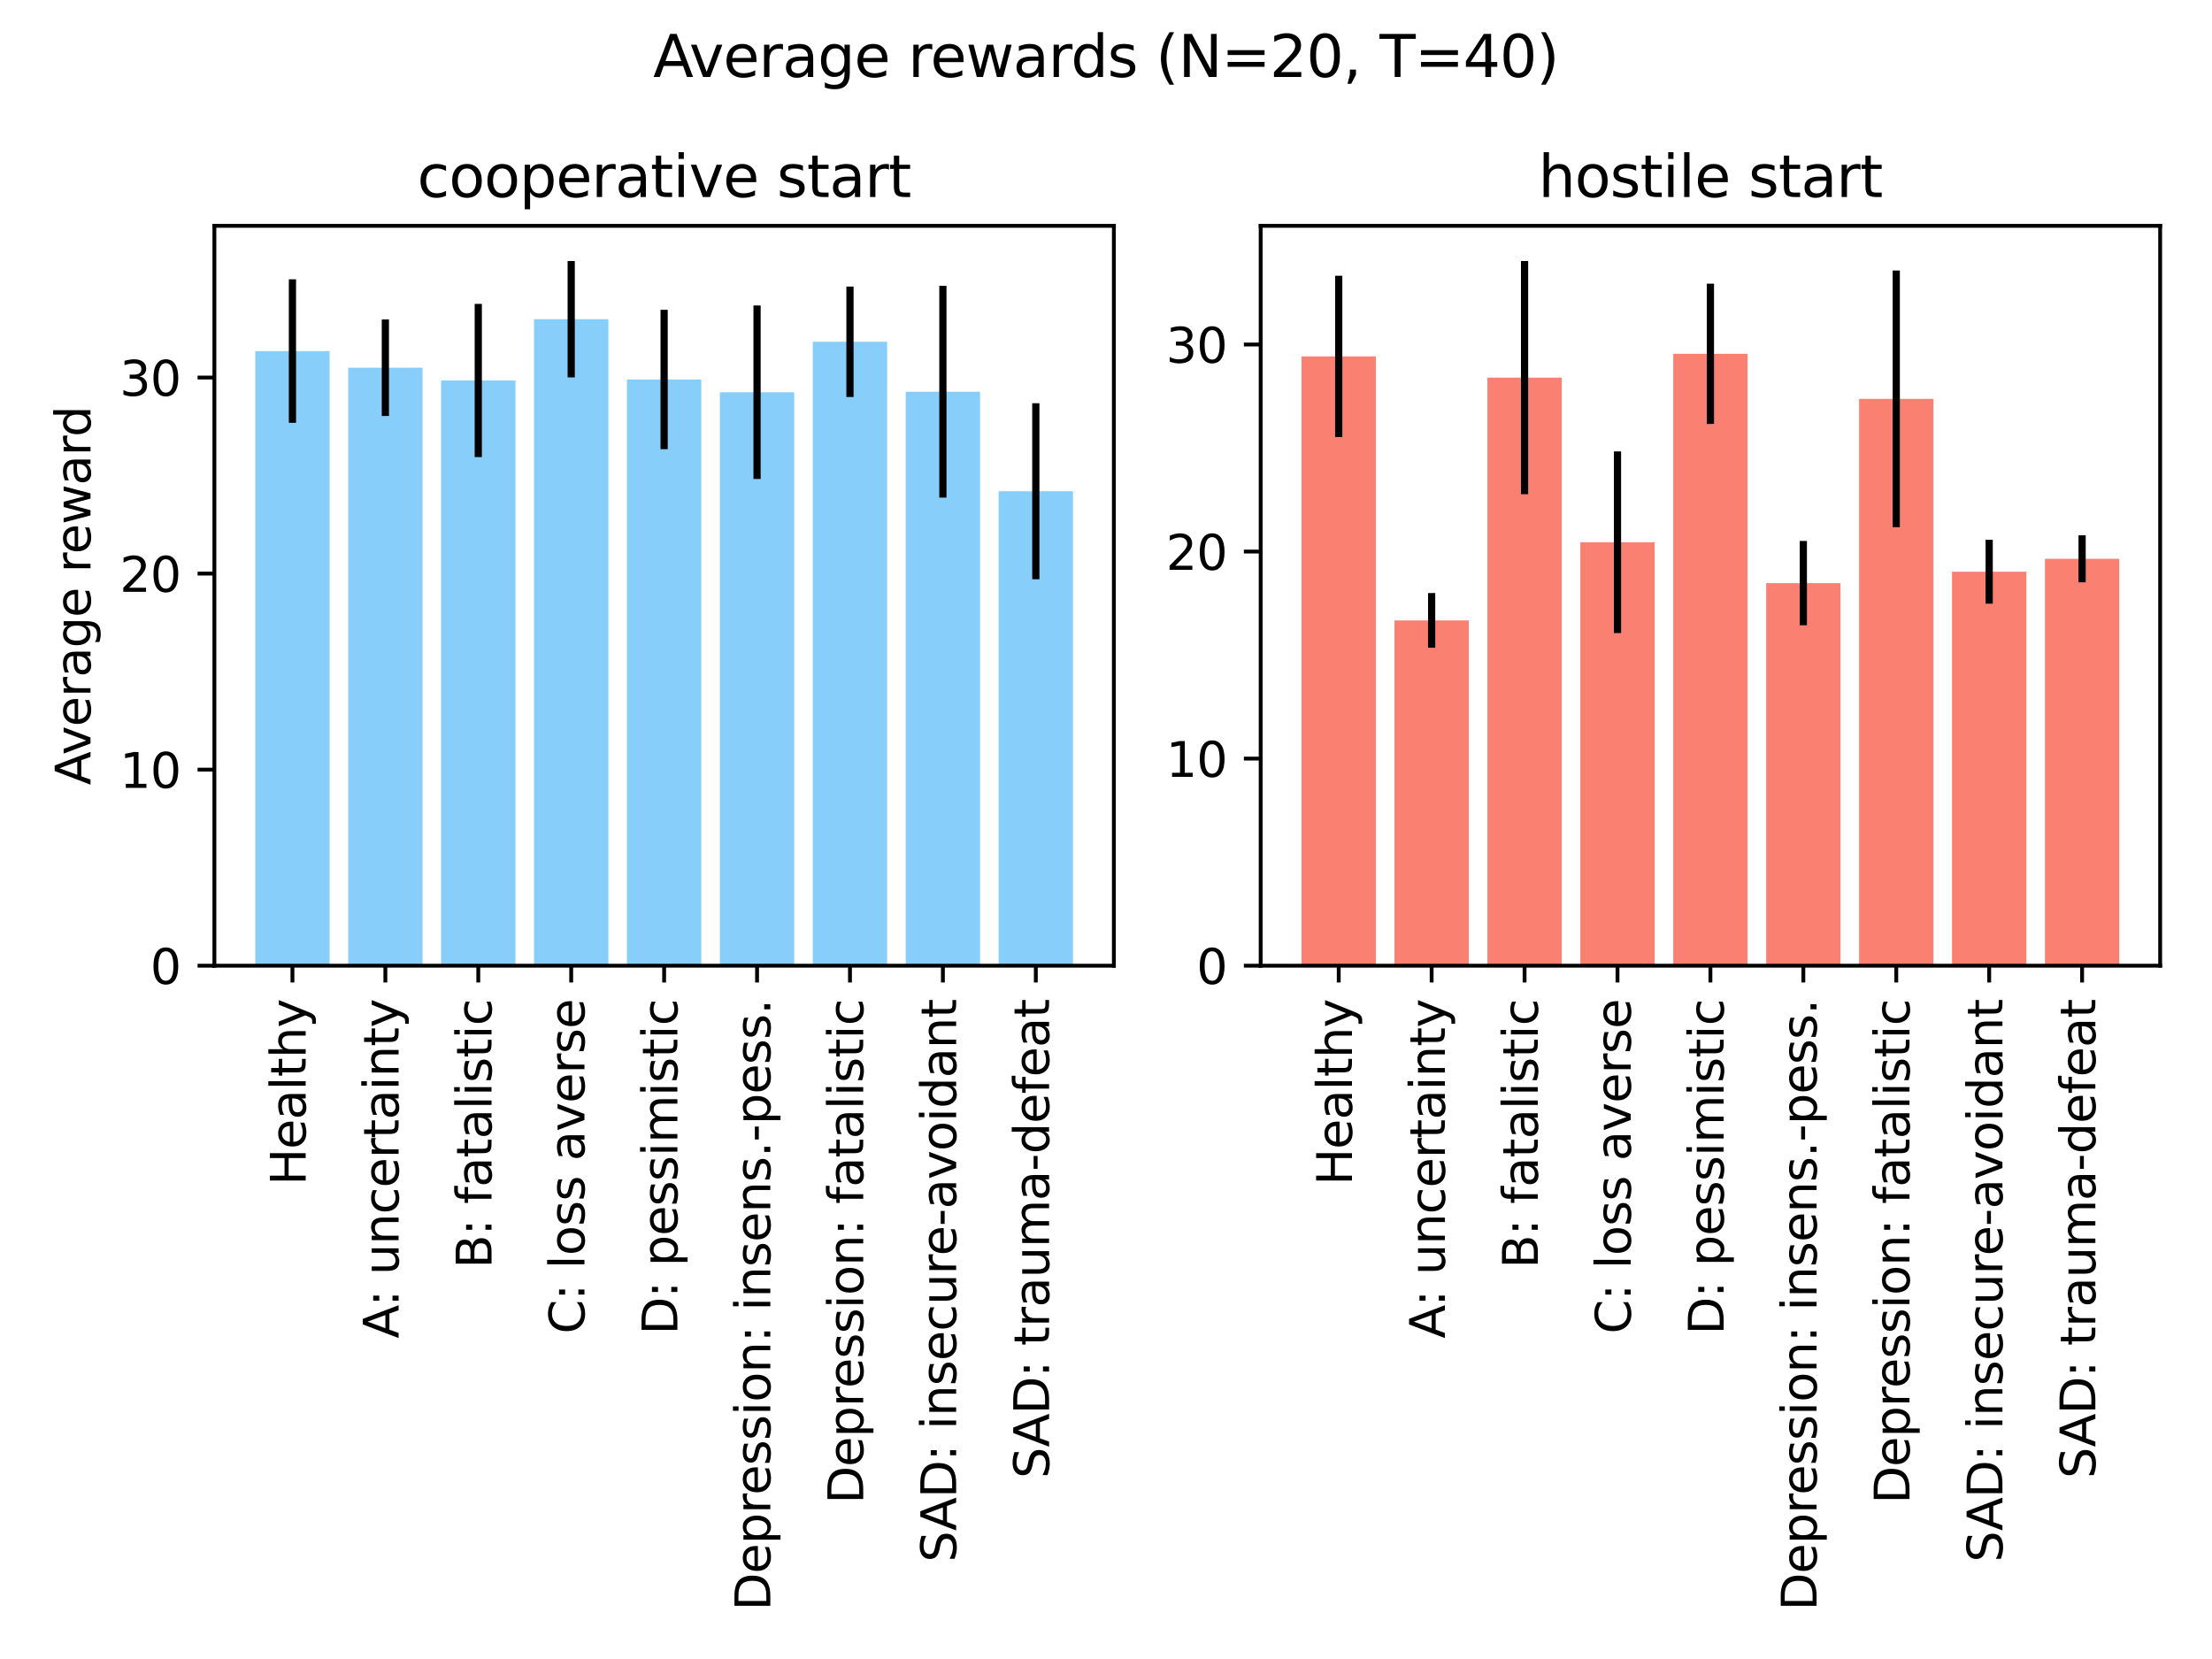 <?xml version="1.0" encoding="utf-8" standalone="no"?>
<!DOCTYPE svg PUBLIC "-//W3C//DTD SVG 1.1//EN"
  "http://www.w3.org/Graphics/SVG/1.1/DTD/svg11.dtd">
<svg xmlns:xlink="http://www.w3.org/1999/xlink" width="460.8pt" height="345.6pt" viewBox="0 0 460.8 345.6" xmlns="http://www.w3.org/2000/svg" version="1.1">
 <defs>
  <style type="text/css">*{stroke-linejoin: round; stroke-linecap: butt}</style>
 </defs>
 <g id="figure_1">
  <g id="patch_1">
   <path d="M 0 345.6 
L 460.8 345.6 
L 460.8 0 
L 0 0 
z
" style="fill: #ffffff"/>
  </g>
  <g id="axes_1">
   <g id="patch_2">
    <path d="M 44.66 201.17 
L 232.04 201.17 
L 232.04 47.04 
L 44.66 47.04 
z
" style="fill: #ffffff"/>
   </g>
   <g id="patch_3">
    <path d="M 53.177 201.17 
L 68.663 201.17 
L 68.663 73.133 
L 53.177 73.133 
z
" clip-path="url(#p39ec4af190)" style="fill: #87cefa"/>
   </g>
   <g id="patch_4">
    <path d="M 72.535 201.17 
L 88.021 201.17 
L 88.021 76.605 
L 72.535 76.605 
z
" clip-path="url(#p39ec4af190)" style="fill: #87cefa"/>
   </g>
   <g id="patch_5">
    <path d="M 91.892 201.17 
L 107.378 201.17 
L 107.378 79.259 
L 91.892 79.259 
z
" clip-path="url(#p39ec4af190)" style="fill: #87cefa"/>
   </g>
   <g id="patch_6">
    <path d="M 111.25 201.17 
L 126.736 201.17 
L 126.736 66.496 
L 111.25 66.496 
z
" clip-path="url(#p39ec4af190)" style="fill: #87cefa"/>
   </g>
   <g id="patch_7">
    <path d="M 130.607 201.17 
L 146.093 201.17 
L 146.093 79.055 
L 130.607 79.055 
z
" clip-path="url(#p39ec4af190)" style="fill: #87cefa"/>
   </g>
   <g id="patch_8">
    <path d="M 149.964 201.17 
L 165.45 201.17 
L 165.45 81.71 
L 149.964 81.71 
z
" clip-path="url(#p39ec4af190)" style="fill: #87cefa"/>
   </g>
   <g id="patch_9">
    <path d="M 169.322 201.17 
L 184.808 201.17 
L 184.808 71.193 
L 169.322 71.193 
z
" clip-path="url(#p39ec4af190)" style="fill: #87cefa"/>
   </g>
   <g id="patch_10">
    <path d="M 188.679 201.17 
L 204.165 201.17 
L 204.165 81.608 
L 188.679 81.608 
z
" clip-path="url(#p39ec4af190)" style="fill: #87cefa"/>
   </g>
   <g id="patch_11">
    <path d="M 208.037 201.17 
L 223.523 201.17 
L 223.523 102.334 
L 208.037 102.334 
z
" clip-path="url(#p39ec4af190)" style="fill: #87cefa"/>
   </g>
   <g id="matplotlib.axis_1">
    <g id="xtick_1">
     <g id="line2d_1">
      <defs>
       <path id="ma4bb878132" d="M 0 0 
L 0 3.5 
" style="stroke: #000000; stroke-width: 0.8"/>
      </defs>
      <g>
       <use xlink:href="#ma4bb878132" x="60.92" y="201.17" style="stroke: #000000; stroke-width: 0.8"/>
      </g>
     </g>
     <g id="text_1">
      <!-- Healthy -->
      <g transform="translate(63.68 246.926) rotate(-90) scale(0.1 -0.1)">
       <defs>
        <path id="DejaVuSans-48" d="M 628 4666 
L 1259 4666 
L 1259 2753 
L 3553 2753 
L 3553 4666 
L 4184 4666 
L 4184 0 
L 3553 0 
L 3553 2222 
L 1259 2222 
L 1259 0 
L 628 0 
L 628 4666 
z
" transform="scale(0.016)"/>
        <path id="DejaVuSans-65" d="M 3597 1894 
L 3597 1613 
L 953 1613 
Q 991 1019 1311 708 
Q 1631 397 2203 397 
Q 2534 397 2845 478 
Q 3156 559 3463 722 
L 3463 178 
Q 3153 47 2828 -22 
Q 2503 -91 2169 -91 
Q 1331 -91 842 396 
Q 353 884 353 1716 
Q 353 2575 817 3079 
Q 1281 3584 2069 3584 
Q 2775 3584 3186 3129 
Q 3597 2675 3597 1894 
z
M 3022 2063 
Q 3016 2534 2758 2815 
Q 2500 3097 2075 3097 
Q 1594 3097 1305 2825 
Q 1016 2553 972 2059 
L 3022 2063 
z
" transform="scale(0.016)"/>
        <path id="DejaVuSans-61" d="M 2194 1759 
Q 1497 1759 1228 1600 
Q 959 1441 959 1056 
Q 959 750 1161 570 
Q 1363 391 1709 391 
Q 2188 391 2477 730 
Q 2766 1069 2766 1631 
L 2766 1759 
L 2194 1759 
z
M 3341 1997 
L 3341 0 
L 2766 0 
L 2766 531 
Q 2569 213 2275 61 
Q 1981 -91 1556 -91 
Q 1019 -91 701 211 
Q 384 513 384 1019 
Q 384 1609 779 1909 
Q 1175 2209 1959 2209 
L 2766 2209 
L 2766 2266 
Q 2766 2663 2505 2880 
Q 2244 3097 1772 3097 
Q 1472 3097 1187 3025 
Q 903 2953 641 2809 
L 641 3341 
Q 956 3463 1253 3523 
Q 1550 3584 1831 3584 
Q 2591 3584 2966 3190 
Q 3341 2797 3341 1997 
z
" transform="scale(0.016)"/>
        <path id="DejaVuSans-6c" d="M 603 4863 
L 1178 4863 
L 1178 0 
L 603 0 
L 603 4863 
z
" transform="scale(0.016)"/>
        <path id="DejaVuSans-74" d="M 1172 4494 
L 1172 3500 
L 2356 3500 
L 2356 3053 
L 1172 3053 
L 1172 1153 
Q 1172 725 1289 603 
Q 1406 481 1766 481 
L 2356 481 
L 2356 0 
L 1766 0 
Q 1100 0 847 248 
Q 594 497 594 1153 
L 594 3053 
L 172 3053 
L 172 3500 
L 594 3500 
L 594 4494 
L 1172 4494 
z
" transform="scale(0.016)"/>
        <path id="DejaVuSans-68" d="M 3513 2113 
L 3513 0 
L 2938 0 
L 2938 2094 
Q 2938 2591 2744 2837 
Q 2550 3084 2163 3084 
Q 1697 3084 1428 2787 
Q 1159 2491 1159 1978 
L 1159 0 
L 581 0 
L 581 4863 
L 1159 4863 
L 1159 2956 
Q 1366 3272 1645 3428 
Q 1925 3584 2291 3584 
Q 2894 3584 3203 3211 
Q 3513 2838 3513 2113 
z
" transform="scale(0.016)"/>
        <path id="DejaVuSans-79" d="M 2059 -325 
Q 1816 -950 1584 -1140 
Q 1353 -1331 966 -1331 
L 506 -1331 
L 506 -850 
L 844 -850 
Q 1081 -850 1212 -737 
Q 1344 -625 1503 -206 
L 1606 56 
L 191 3500 
L 800 3500 
L 1894 763 
L 2988 3500 
L 3597 3500 
L 2059 -325 
z
" transform="scale(0.016)"/>
       </defs>
       <use xlink:href="#DejaVuSans-48"/>
       <use xlink:href="#DejaVuSans-65" x="75.195"/>
       <use xlink:href="#DejaVuSans-61" x="136.719"/>
       <use xlink:href="#DejaVuSans-6c" x="197.998"/>
       <use xlink:href="#DejaVuSans-74" x="225.781"/>
       <use xlink:href="#DejaVuSans-68" x="264.99"/>
       <use xlink:href="#DejaVuSans-79" x="328.369"/>
      </g>
     </g>
    </g>
    <g id="xtick_2">
     <g id="line2d_2">
      <g>
       <use xlink:href="#ma4bb878132" x="80.278" y="201.17" style="stroke: #000000; stroke-width: 0.8"/>
      </g>
     </g>
     <g id="text_2">
      <!-- A: uncertainty -->
      <g transform="translate(83.037 278.823) rotate(-90) scale(0.1 -0.1)">
       <defs>
        <path id="DejaVuSans-41" d="M 2188 4044 
L 1331 1722 
L 3047 1722 
L 2188 4044 
z
M 1831 4666 
L 2547 4666 
L 4325 0 
L 3669 0 
L 3244 1197 
L 1141 1197 
L 716 0 
L 50 0 
L 1831 4666 
z
" transform="scale(0.016)"/>
        <path id="DejaVuSans-3a" d="M 750 794 
L 1409 794 
L 1409 0 
L 750 0 
L 750 794 
z
M 750 3309 
L 1409 3309 
L 1409 2516 
L 750 2516 
L 750 3309 
z
" transform="scale(0.016)"/>
        <path id="DejaVuSans-20" transform="scale(0.016)"/>
        <path id="DejaVuSans-75" d="M 544 1381 
L 544 3500 
L 1119 3500 
L 1119 1403 
Q 1119 906 1312 657 
Q 1506 409 1894 409 
Q 2359 409 2629 706 
Q 2900 1003 2900 1516 
L 2900 3500 
L 3475 3500 
L 3475 0 
L 2900 0 
L 2900 538 
Q 2691 219 2414 64 
Q 2138 -91 1772 -91 
Q 1169 -91 856 284 
Q 544 659 544 1381 
z
M 1991 3584 
L 1991 3584 
z
" transform="scale(0.016)"/>
        <path id="DejaVuSans-6e" d="M 3513 2113 
L 3513 0 
L 2938 0 
L 2938 2094 
Q 2938 2591 2744 2837 
Q 2550 3084 2163 3084 
Q 1697 3084 1428 2787 
Q 1159 2491 1159 1978 
L 1159 0 
L 581 0 
L 581 3500 
L 1159 3500 
L 1159 2956 
Q 1366 3272 1645 3428 
Q 1925 3584 2291 3584 
Q 2894 3584 3203 3211 
Q 3513 2838 3513 2113 
z
" transform="scale(0.016)"/>
        <path id="DejaVuSans-63" d="M 3122 3366 
L 3122 2828 
Q 2878 2963 2633 3030 
Q 2388 3097 2138 3097 
Q 1578 3097 1268 2742 
Q 959 2388 959 1747 
Q 959 1106 1268 751 
Q 1578 397 2138 397 
Q 2388 397 2633 464 
Q 2878 531 3122 666 
L 3122 134 
Q 2881 22 2623 -34 
Q 2366 -91 2075 -91 
Q 1284 -91 818 406 
Q 353 903 353 1747 
Q 353 2603 823 3093 
Q 1294 3584 2113 3584 
Q 2378 3584 2631 3529 
Q 2884 3475 3122 3366 
z
" transform="scale(0.016)"/>
        <path id="DejaVuSans-72" d="M 2631 2963 
Q 2534 3019 2420 3045 
Q 2306 3072 2169 3072 
Q 1681 3072 1420 2755 
Q 1159 2438 1159 1844 
L 1159 0 
L 581 0 
L 581 3500 
L 1159 3500 
L 1159 2956 
Q 1341 3275 1631 3429 
Q 1922 3584 2338 3584 
Q 2397 3584 2469 3576 
Q 2541 3569 2628 3553 
L 2631 2963 
z
" transform="scale(0.016)"/>
        <path id="DejaVuSans-69" d="M 603 3500 
L 1178 3500 
L 1178 0 
L 603 0 
L 603 3500 
z
M 603 4863 
L 1178 4863 
L 1178 4134 
L 603 4134 
L 603 4863 
z
" transform="scale(0.016)"/>
       </defs>
       <use xlink:href="#DejaVuSans-41"/>
       <use xlink:href="#DejaVuSans-3a" x="66.658"/>
       <use xlink:href="#DejaVuSans-20" x="100.35"/>
       <use xlink:href="#DejaVuSans-75" x="132.137"/>
       <use xlink:href="#DejaVuSans-6e" x="195.516"/>
       <use xlink:href="#DejaVuSans-63" x="258.895"/>
       <use xlink:href="#DejaVuSans-65" x="313.875"/>
       <use xlink:href="#DejaVuSans-72" x="375.398"/>
       <use xlink:href="#DejaVuSans-74" x="416.512"/>
       <use xlink:href="#DejaVuSans-61" x="455.721"/>
       <use xlink:href="#DejaVuSans-69" x="517"/>
       <use xlink:href="#DejaVuSans-6e" x="544.783"/>
       <use xlink:href="#DejaVuSans-74" x="608.162"/>
       <use xlink:href="#DejaVuSans-79" x="647.371"/>
      </g>
     </g>
    </g>
    <g id="xtick_3">
     <g id="line2d_3">
      <g>
       <use xlink:href="#ma4bb878132" x="99.635" y="201.17" style="stroke: #000000; stroke-width: 0.8"/>
      </g>
     </g>
     <g id="text_3">
      <!-- B: fatalistic -->
      <g transform="translate(102.394 264.237) rotate(-90) scale(0.1 -0.1)">
       <defs>
        <path id="DejaVuSans-42" d="M 1259 2228 
L 1259 519 
L 2272 519 
Q 2781 519 3026 730 
Q 3272 941 3272 1375 
Q 3272 1813 3026 2020 
Q 2781 2228 2272 2228 
L 1259 2228 
z
M 1259 4147 
L 1259 2741 
L 2194 2741 
Q 2656 2741 2882 2914 
Q 3109 3088 3109 3444 
Q 3109 3797 2882 3972 
Q 2656 4147 2194 4147 
L 1259 4147 
z
M 628 4666 
L 2241 4666 
Q 2963 4666 3353 4366 
Q 3744 4066 3744 3513 
Q 3744 3084 3544 2831 
Q 3344 2578 2956 2516 
Q 3422 2416 3680 2098 
Q 3938 1781 3938 1306 
Q 3938 681 3513 340 
Q 3088 0 2303 0 
L 628 0 
L 628 4666 
z
" transform="scale(0.016)"/>
        <path id="DejaVuSans-66" d="M 2375 4863 
L 2375 4384 
L 1825 4384 
Q 1516 4384 1395 4259 
Q 1275 4134 1275 3809 
L 1275 3500 
L 2222 3500 
L 2222 3053 
L 1275 3053 
L 1275 0 
L 697 0 
L 697 3053 
L 147 3053 
L 147 3500 
L 697 3500 
L 697 3744 
Q 697 4328 969 4595 
Q 1241 4863 1831 4863 
L 2375 4863 
z
" transform="scale(0.016)"/>
        <path id="DejaVuSans-73" d="M 2834 3397 
L 2834 2853 
Q 2591 2978 2328 3040 
Q 2066 3103 1784 3103 
Q 1356 3103 1142 2972 
Q 928 2841 928 2578 
Q 928 2378 1081 2264 
Q 1234 2150 1697 2047 
L 1894 2003 
Q 2506 1872 2764 1633 
Q 3022 1394 3022 966 
Q 3022 478 2636 193 
Q 2250 -91 1575 -91 
Q 1294 -91 989 -36 
Q 684 19 347 128 
L 347 722 
Q 666 556 975 473 
Q 1284 391 1588 391 
Q 1994 391 2212 530 
Q 2431 669 2431 922 
Q 2431 1156 2273 1281 
Q 2116 1406 1581 1522 
L 1381 1569 
Q 847 1681 609 1914 
Q 372 2147 372 2553 
Q 372 3047 722 3315 
Q 1072 3584 1716 3584 
Q 2034 3584 2315 3537 
Q 2597 3491 2834 3397 
z
" transform="scale(0.016)"/>
       </defs>
       <use xlink:href="#DejaVuSans-42"/>
       <use xlink:href="#DejaVuSans-3a" x="68.604"/>
       <use xlink:href="#DejaVuSans-20" x="102.295"/>
       <use xlink:href="#DejaVuSans-66" x="134.082"/>
       <use xlink:href="#DejaVuSans-61" x="169.287"/>
       <use xlink:href="#DejaVuSans-74" x="230.566"/>
       <use xlink:href="#DejaVuSans-61" x="269.775"/>
       <use xlink:href="#DejaVuSans-6c" x="331.055"/>
       <use xlink:href="#DejaVuSans-69" x="358.838"/>
       <use xlink:href="#DejaVuSans-73" x="386.621"/>
       <use xlink:href="#DejaVuSans-74" x="438.721"/>
       <use xlink:href="#DejaVuSans-69" x="477.93"/>
       <use xlink:href="#DejaVuSans-63" x="505.713"/>
      </g>
     </g>
    </g>
    <g id="xtick_4">
     <g id="line2d_4">
      <g>
       <use xlink:href="#ma4bb878132" x="118.993" y="201.17" style="stroke: #000000; stroke-width: 0.8"/>
      </g>
     </g>
     <g id="text_4">
      <!-- C: loss averse -->
      <g transform="translate(121.752 277.867) rotate(-90) scale(0.1 -0.1)">
       <defs>
        <path id="DejaVuSans-43" d="M 4122 4306 
L 4122 3641 
Q 3803 3938 3442 4084 
Q 3081 4231 2675 4231 
Q 1875 4231 1450 3742 
Q 1025 3253 1025 2328 
Q 1025 1406 1450 917 
Q 1875 428 2675 428 
Q 3081 428 3442 575 
Q 3803 722 4122 1019 
L 4122 359 
Q 3791 134 3420 21 
Q 3050 -91 2638 -91 
Q 1578 -91 968 557 
Q 359 1206 359 2328 
Q 359 3453 968 4101 
Q 1578 4750 2638 4750 
Q 3056 4750 3426 4639 
Q 3797 4528 4122 4306 
z
" transform="scale(0.016)"/>
        <path id="DejaVuSans-6f" d="M 1959 3097 
Q 1497 3097 1228 2736 
Q 959 2375 959 1747 
Q 959 1119 1226 758 
Q 1494 397 1959 397 
Q 2419 397 2687 759 
Q 2956 1122 2956 1747 
Q 2956 2369 2687 2733 
Q 2419 3097 1959 3097 
z
M 1959 3584 
Q 2709 3584 3137 3096 
Q 3566 2609 3566 1747 
Q 3566 888 3137 398 
Q 2709 -91 1959 -91 
Q 1206 -91 779 398 
Q 353 888 353 1747 
Q 353 2609 779 3096 
Q 1206 3584 1959 3584 
z
" transform="scale(0.016)"/>
        <path id="DejaVuSans-76" d="M 191 3500 
L 800 3500 
L 1894 563 
L 2988 3500 
L 3597 3500 
L 2284 0 
L 1503 0 
L 191 3500 
z
" transform="scale(0.016)"/>
       </defs>
       <use xlink:href="#DejaVuSans-43"/>
       <use xlink:href="#DejaVuSans-3a" x="69.824"/>
       <use xlink:href="#DejaVuSans-20" x="103.516"/>
       <use xlink:href="#DejaVuSans-6c" x="135.303"/>
       <use xlink:href="#DejaVuSans-6f" x="163.086"/>
       <use xlink:href="#DejaVuSans-73" x="224.268"/>
       <use xlink:href="#DejaVuSans-73" x="276.367"/>
       <use xlink:href="#DejaVuSans-20" x="328.467"/>
       <use xlink:href="#DejaVuSans-61" x="360.254"/>
       <use xlink:href="#DejaVuSans-76" x="421.533"/>
       <use xlink:href="#DejaVuSans-65" x="480.713"/>
       <use xlink:href="#DejaVuSans-72" x="542.236"/>
       <use xlink:href="#DejaVuSans-73" x="583.35"/>
       <use xlink:href="#DejaVuSans-65" x="635.449"/>
      </g>
     </g>
    </g>
    <g id="xtick_5">
     <g id="line2d_5">
      <g>
       <use xlink:href="#ma4bb878132" x="138.35" y="201.17" style="stroke: #000000; stroke-width: 0.8"/>
      </g>
     </g>
     <g id="text_5">
      <!-- D: pessimistic -->
      <g transform="translate(141.109 278.04) rotate(-90) scale(0.1 -0.1)">
       <defs>
        <path id="DejaVuSans-44" d="M 1259 4147 
L 1259 519 
L 2022 519 
Q 2988 519 3436 956 
Q 3884 1394 3884 2338 
Q 3884 3275 3436 3711 
Q 2988 4147 2022 4147 
L 1259 4147 
z
M 628 4666 
L 1925 4666 
Q 3281 4666 3915 4102 
Q 4550 3538 4550 2338 
Q 4550 1131 3912 565 
Q 3275 0 1925 0 
L 628 0 
L 628 4666 
z
" transform="scale(0.016)"/>
        <path id="DejaVuSans-70" d="M 1159 525 
L 1159 -1331 
L 581 -1331 
L 581 3500 
L 1159 3500 
L 1159 2969 
Q 1341 3281 1617 3432 
Q 1894 3584 2278 3584 
Q 2916 3584 3314 3078 
Q 3713 2572 3713 1747 
Q 3713 922 3314 415 
Q 2916 -91 2278 -91 
Q 1894 -91 1617 61 
Q 1341 213 1159 525 
z
M 3116 1747 
Q 3116 2381 2855 2742 
Q 2594 3103 2138 3103 
Q 1681 3103 1420 2742 
Q 1159 2381 1159 1747 
Q 1159 1113 1420 752 
Q 1681 391 2138 391 
Q 2594 391 2855 752 
Q 3116 1113 3116 1747 
z
" transform="scale(0.016)"/>
        <path id="DejaVuSans-6d" d="M 3328 2828 
Q 3544 3216 3844 3400 
Q 4144 3584 4550 3584 
Q 5097 3584 5394 3201 
Q 5691 2819 5691 2113 
L 5691 0 
L 5113 0 
L 5113 2094 
Q 5113 2597 4934 2840 
Q 4756 3084 4391 3084 
Q 3944 3084 3684 2787 
Q 3425 2491 3425 1978 
L 3425 0 
L 2847 0 
L 2847 2094 
Q 2847 2600 2669 2842 
Q 2491 3084 2119 3084 
Q 1678 3084 1418 2786 
Q 1159 2488 1159 1978 
L 1159 0 
L 581 0 
L 581 3500 
L 1159 3500 
L 1159 2956 
Q 1356 3278 1631 3431 
Q 1906 3584 2284 3584 
Q 2666 3584 2933 3390 
Q 3200 3197 3328 2828 
z
" transform="scale(0.016)"/>
       </defs>
       <use xlink:href="#DejaVuSans-44"/>
       <use xlink:href="#DejaVuSans-3a" x="77.002"/>
       <use xlink:href="#DejaVuSans-20" x="110.693"/>
       <use xlink:href="#DejaVuSans-70" x="142.48"/>
       <use xlink:href="#DejaVuSans-65" x="205.957"/>
       <use xlink:href="#DejaVuSans-73" x="267.48"/>
       <use xlink:href="#DejaVuSans-73" x="319.58"/>
       <use xlink:href="#DejaVuSans-69" x="371.68"/>
       <use xlink:href="#DejaVuSans-6d" x="399.463"/>
       <use xlink:href="#DejaVuSans-69" x="496.875"/>
       <use xlink:href="#DejaVuSans-73" x="524.658"/>
       <use xlink:href="#DejaVuSans-74" x="576.758"/>
       <use xlink:href="#DejaVuSans-69" x="615.967"/>
       <use xlink:href="#DejaVuSans-63" x="643.75"/>
      </g>
     </g>
    </g>
    <g id="xtick_6">
     <g id="line2d_6">
      <g>
       <use xlink:href="#ma4bb878132" x="157.707" y="201.17" style="stroke: #000000; stroke-width: 0.8"/>
      </g>
     </g>
     <g id="text_6">
      <!-- Depression: insens.-pess. -->
      <g transform="translate(160.467 335.52) rotate(-90) scale(0.1 -0.1)">
       <defs>
        <path id="DejaVuSans-2e" d="M 684 794 
L 1344 794 
L 1344 0 
L 684 0 
L 684 794 
z
" transform="scale(0.016)"/>
        <path id="DejaVuSans-2d" d="M 313 2009 
L 1997 2009 
L 1997 1497 
L 313 1497 
L 313 2009 
z
" transform="scale(0.016)"/>
       </defs>
       <use xlink:href="#DejaVuSans-44"/>
       <use xlink:href="#DejaVuSans-65" x="77.002"/>
       <use xlink:href="#DejaVuSans-70" x="138.525"/>
       <use xlink:href="#DejaVuSans-72" x="202.002"/>
       <use xlink:href="#DejaVuSans-65" x="240.865"/>
       <use xlink:href="#DejaVuSans-73" x="302.389"/>
       <use xlink:href="#DejaVuSans-73" x="354.488"/>
       <use xlink:href="#DejaVuSans-69" x="406.588"/>
       <use xlink:href="#DejaVuSans-6f" x="434.371"/>
       <use xlink:href="#DejaVuSans-6e" x="495.553"/>
       <use xlink:href="#DejaVuSans-3a" x="558.932"/>
       <use xlink:href="#DejaVuSans-20" x="592.623"/>
       <use xlink:href="#DejaVuSans-69" x="624.41"/>
       <use xlink:href="#DejaVuSans-6e" x="652.193"/>
       <use xlink:href="#DejaVuSans-73" x="715.572"/>
       <use xlink:href="#DejaVuSans-65" x="767.672"/>
       <use xlink:href="#DejaVuSans-6e" x="829.195"/>
       <use xlink:href="#DejaVuSans-73" x="892.574"/>
       <use xlink:href="#DejaVuSans-2e" x="944.674"/>
       <use xlink:href="#DejaVuSans-2d" x="976.461"/>
       <use xlink:href="#DejaVuSans-70" x="1012.545"/>
       <use xlink:href="#DejaVuSans-65" x="1076.021"/>
       <use xlink:href="#DejaVuSans-73" x="1137.545"/>
       <use xlink:href="#DejaVuSans-73" x="1189.645"/>
       <use xlink:href="#DejaVuSans-2e" x="1241.744"/>
      </g>
     </g>
    </g>
    <g id="xtick_7">
     <g id="line2d_7">
      <g>
       <use xlink:href="#ma4bb878132" x="177.065" y="201.17" style="stroke: #000000; stroke-width: 0.8"/>
      </g>
     </g>
     <g id="text_7">
      <!-- Depression: fatalistic -->
      <g transform="translate(179.824 313.27) rotate(-90) scale(0.1 -0.1)">
       <use xlink:href="#DejaVuSans-44"/>
       <use xlink:href="#DejaVuSans-65" x="77.002"/>
       <use xlink:href="#DejaVuSans-70" x="138.525"/>
       <use xlink:href="#DejaVuSans-72" x="202.002"/>
       <use xlink:href="#DejaVuSans-65" x="240.865"/>
       <use xlink:href="#DejaVuSans-73" x="302.389"/>
       <use xlink:href="#DejaVuSans-73" x="354.488"/>
       <use xlink:href="#DejaVuSans-69" x="406.588"/>
       <use xlink:href="#DejaVuSans-6f" x="434.371"/>
       <use xlink:href="#DejaVuSans-6e" x="495.553"/>
       <use xlink:href="#DejaVuSans-3a" x="558.932"/>
       <use xlink:href="#DejaVuSans-20" x="592.623"/>
       <use xlink:href="#DejaVuSans-66" x="624.41"/>
       <use xlink:href="#DejaVuSans-61" x="659.615"/>
       <use xlink:href="#DejaVuSans-74" x="720.895"/>
       <use xlink:href="#DejaVuSans-61" x="760.104"/>
       <use xlink:href="#DejaVuSans-6c" x="821.383"/>
       <use xlink:href="#DejaVuSans-69" x="849.166"/>
       <use xlink:href="#DejaVuSans-73" x="876.949"/>
       <use xlink:href="#DejaVuSans-74" x="929.049"/>
       <use xlink:href="#DejaVuSans-69" x="968.258"/>
       <use xlink:href="#DejaVuSans-63" x="996.041"/>
      </g>
     </g>
    </g>
    <g id="xtick_8">
     <g id="line2d_8">
      <g>
       <use xlink:href="#ma4bb878132" x="196.422" y="201.17" style="stroke: #000000; stroke-width: 0.8"/>
      </g>
     </g>
     <g id="text_8">
      <!-- SAD: insecure-avoidant -->
      <g transform="translate(199.182 325.433) rotate(-90) scale(0.1 -0.1)">
       <defs>
        <path id="DejaVuSans-53" d="M 3425 4513 
L 3425 3897 
Q 3066 4069 2747 4153 
Q 2428 4238 2131 4238 
Q 1616 4238 1336 4038 
Q 1056 3838 1056 3469 
Q 1056 3159 1242 3001 
Q 1428 2844 1947 2747 
L 2328 2669 
Q 3034 2534 3370 2195 
Q 3706 1856 3706 1288 
Q 3706 609 3251 259 
Q 2797 -91 1919 -91 
Q 1588 -91 1214 -16 
Q 841 59 441 206 
L 441 856 
Q 825 641 1194 531 
Q 1563 422 1919 422 
Q 2459 422 2753 634 
Q 3047 847 3047 1241 
Q 3047 1584 2836 1778 
Q 2625 1972 2144 2069 
L 1759 2144 
Q 1053 2284 737 2584 
Q 422 2884 422 3419 
Q 422 4038 858 4394 
Q 1294 4750 2059 4750 
Q 2388 4750 2728 4690 
Q 3069 4631 3425 4513 
z
" transform="scale(0.016)"/>
        <path id="DejaVuSans-64" d="M 2906 2969 
L 2906 4863 
L 3481 4863 
L 3481 0 
L 2906 0 
L 2906 525 
Q 2725 213 2448 61 
Q 2172 -91 1784 -91 
Q 1150 -91 751 415 
Q 353 922 353 1747 
Q 353 2572 751 3078 
Q 1150 3584 1784 3584 
Q 2172 3584 2448 3432 
Q 2725 3281 2906 2969 
z
M 947 1747 
Q 947 1113 1208 752 
Q 1469 391 1925 391 
Q 2381 391 2643 752 
Q 2906 1113 2906 1747 
Q 2906 2381 2643 2742 
Q 2381 3103 1925 3103 
Q 1469 3103 1208 2742 
Q 947 2381 947 1747 
z
" transform="scale(0.016)"/>
       </defs>
       <use xlink:href="#DejaVuSans-53"/>
       <use xlink:href="#DejaVuSans-41" x="65.352"/>
       <use xlink:href="#DejaVuSans-44" x="133.76"/>
       <use xlink:href="#DejaVuSans-3a" x="210.762"/>
       <use xlink:href="#DejaVuSans-20" x="244.453"/>
       <use xlink:href="#DejaVuSans-69" x="276.24"/>
       <use xlink:href="#DejaVuSans-6e" x="304.023"/>
       <use xlink:href="#DejaVuSans-73" x="367.402"/>
       <use xlink:href="#DejaVuSans-65" x="419.502"/>
       <use xlink:href="#DejaVuSans-63" x="481.025"/>
       <use xlink:href="#DejaVuSans-75" x="536.006"/>
       <use xlink:href="#DejaVuSans-72" x="599.385"/>
       <use xlink:href="#DejaVuSans-65" x="638.248"/>
       <use xlink:href="#DejaVuSans-2d" x="699.771"/>
       <use xlink:href="#DejaVuSans-61" x="735.855"/>
       <use xlink:href="#DejaVuSans-76" x="797.135"/>
       <use xlink:href="#DejaVuSans-6f" x="856.314"/>
       <use xlink:href="#DejaVuSans-69" x="917.496"/>
       <use xlink:href="#DejaVuSans-64" x="945.279"/>
       <use xlink:href="#DejaVuSans-61" x="1008.756"/>
       <use xlink:href="#DejaVuSans-6e" x="1070.035"/>
       <use xlink:href="#DejaVuSans-74" x="1133.414"/>
      </g>
     </g>
    </g>
    <g id="xtick_9">
     <g id="line2d_9">
      <g>
       <use xlink:href="#ma4bb878132" x="215.78" y="201.17" style="stroke: #000000; stroke-width: 0.8"/>
      </g>
     </g>
     <g id="text_9">
      <!-- SAD: trauma-defeat -->
      <g transform="translate(218.539 307.99) rotate(-90) scale(0.1 -0.1)">
       <use xlink:href="#DejaVuSans-53"/>
       <use xlink:href="#DejaVuSans-41" x="65.352"/>
       <use xlink:href="#DejaVuSans-44" x="133.76"/>
       <use xlink:href="#DejaVuSans-3a" x="210.762"/>
       <use xlink:href="#DejaVuSans-20" x="244.453"/>
       <use xlink:href="#DejaVuSans-74" x="276.24"/>
       <use xlink:href="#DejaVuSans-72" x="315.449"/>
       <use xlink:href="#DejaVuSans-61" x="356.562"/>
       <use xlink:href="#DejaVuSans-75" x="417.842"/>
       <use xlink:href="#DejaVuSans-6d" x="481.221"/>
       <use xlink:href="#DejaVuSans-61" x="578.633"/>
       <use xlink:href="#DejaVuSans-2d" x="639.912"/>
       <use xlink:href="#DejaVuSans-64" x="675.996"/>
       <use xlink:href="#DejaVuSans-65" x="739.473"/>
       <use xlink:href="#DejaVuSans-66" x="800.996"/>
       <use xlink:href="#DejaVuSans-65" x="836.201"/>
       <use xlink:href="#DejaVuSans-61" x="897.725"/>
       <use xlink:href="#DejaVuSans-74" x="959.004"/>
      </g>
     </g>
    </g>
   </g>
   <g id="matplotlib.axis_2">
    <g id="ytick_1">
     <g id="line2d_10">
      <defs>
       <path id="m8bde6e9855" d="M 0 0 
L -3.5 0 
" style="stroke: #000000; stroke-width: 0.8"/>
      </defs>
      <g>
       <use xlink:href="#m8bde6e9855" x="44.66" y="201.17" style="stroke: #000000; stroke-width: 0.8"/>
      </g>
     </g>
     <g id="text_10">
      <!-- 0 -->
      <g transform="translate(31.297 204.969) scale(0.1 -0.1)">
       <defs>
        <path id="DejaVuSans-30" d="M 2034 4250 
Q 1547 4250 1301 3770 
Q 1056 3291 1056 2328 
Q 1056 1369 1301 889 
Q 1547 409 2034 409 
Q 2525 409 2770 889 
Q 3016 1369 3016 2328 
Q 3016 3291 2770 3770 
Q 2525 4250 2034 4250 
z
M 2034 4750 
Q 2819 4750 3233 4129 
Q 3647 3509 3647 2328 
Q 3647 1150 3233 529 
Q 2819 -91 2034 -91 
Q 1250 -91 836 529 
Q 422 1150 422 2328 
Q 422 3509 836 4129 
Q 1250 4750 2034 4750 
z
" transform="scale(0.016)"/>
       </defs>
       <use xlink:href="#DejaVuSans-30"/>
      </g>
     </g>
    </g>
    <g id="ytick_2">
     <g id="line2d_11">
      <g>
       <use xlink:href="#m8bde6e9855" x="44.66" y="160.329" style="stroke: #000000; stroke-width: 0.8"/>
      </g>
     </g>
     <g id="text_11">
      <!-- 10 -->
      <g transform="translate(24.935 164.128) scale(0.1 -0.1)">
       <defs>
        <path id="DejaVuSans-31" d="M 794 531 
L 1825 531 
L 1825 4091 
L 703 3866 
L 703 4441 
L 1819 4666 
L 2450 4666 
L 2450 531 
L 3481 531 
L 3481 0 
L 794 0 
L 794 531 
z
" transform="scale(0.016)"/>
       </defs>
       <use xlink:href="#DejaVuSans-31"/>
       <use xlink:href="#DejaVuSans-30" x="63.623"/>
      </g>
     </g>
    </g>
    <g id="ytick_3">
     <g id="line2d_12">
      <g>
       <use xlink:href="#m8bde6e9855" x="44.66" y="119.488" style="stroke: #000000; stroke-width: 0.8"/>
      </g>
     </g>
     <g id="text_12">
      <!-- 20 -->
      <g transform="translate(24.935 123.287) scale(0.1 -0.1)">
       <defs>
        <path id="DejaVuSans-32" d="M 1228 531 
L 3431 531 
L 3431 0 
L 469 0 
L 469 531 
Q 828 903 1448 1529 
Q 2069 2156 2228 2338 
Q 2531 2678 2651 2914 
Q 2772 3150 2772 3378 
Q 2772 3750 2511 3984 
Q 2250 4219 1831 4219 
Q 1534 4219 1204 4116 
Q 875 4013 500 3803 
L 500 4441 
Q 881 4594 1212 4672 
Q 1544 4750 1819 4750 
Q 2544 4750 2975 4387 
Q 3406 4025 3406 3419 
Q 3406 3131 3298 2873 
Q 3191 2616 2906 2266 
Q 2828 2175 2409 1742 
Q 1991 1309 1228 531 
z
" transform="scale(0.016)"/>
       </defs>
       <use xlink:href="#DejaVuSans-32"/>
       <use xlink:href="#DejaVuSans-30" x="63.623"/>
      </g>
     </g>
    </g>
    <g id="ytick_4">
     <g id="line2d_13">
      <g>
       <use xlink:href="#m8bde6e9855" x="44.66" y="78.647" style="stroke: #000000; stroke-width: 0.8"/>
      </g>
     </g>
     <g id="text_13">
      <!-- 30 -->
      <g transform="translate(24.935 82.446) scale(0.1 -0.1)">
       <defs>
        <path id="DejaVuSans-33" d="M 2597 2516 
Q 3050 2419 3304 2112 
Q 3559 1806 3559 1356 
Q 3559 666 3084 287 
Q 2609 -91 1734 -91 
Q 1441 -91 1130 -33 
Q 819 25 488 141 
L 488 750 
Q 750 597 1062 519 
Q 1375 441 1716 441 
Q 2309 441 2620 675 
Q 2931 909 2931 1356 
Q 2931 1769 2642 2001 
Q 2353 2234 1838 2234 
L 1294 2234 
L 1294 2753 
L 1863 2753 
Q 2328 2753 2575 2939 
Q 2822 3125 2822 3475 
Q 2822 3834 2567 4026 
Q 2313 4219 1838 4219 
Q 1578 4219 1281 4162 
Q 984 4106 628 3988 
L 628 4550 
Q 988 4650 1302 4700 
Q 1616 4750 1894 4750 
Q 2613 4750 3031 4423 
Q 3450 4097 3450 3541 
Q 3450 3153 3228 2886 
Q 3006 2619 2597 2516 
z
" transform="scale(0.016)"/>
       </defs>
       <use xlink:href="#DejaVuSans-33"/>
       <use xlink:href="#DejaVuSans-30" x="63.623"/>
      </g>
     </g>
    </g>
    <g id="text_14">
     <!-- Average reward -->
     <g transform="translate(18.855 163.542) rotate(-90) scale(0.1 -0.1)">
      <defs>
       <path id="DejaVuSans-67" d="M 2906 1791 
Q 2906 2416 2648 2759 
Q 2391 3103 1925 3103 
Q 1463 3103 1205 2759 
Q 947 2416 947 1791 
Q 947 1169 1205 825 
Q 1463 481 1925 481 
Q 2391 481 2648 825 
Q 2906 1169 2906 1791 
z
M 3481 434 
Q 3481 -459 3084 -895 
Q 2688 -1331 1869 -1331 
Q 1566 -1331 1297 -1286 
Q 1028 -1241 775 -1147 
L 775 -588 
Q 1028 -725 1275 -790 
Q 1522 -856 1778 -856 
Q 2344 -856 2625 -561 
Q 2906 -266 2906 331 
L 2906 616 
Q 2728 306 2450 153 
Q 2172 0 1784 0 
Q 1141 0 747 490 
Q 353 981 353 1791 
Q 353 2603 747 3093 
Q 1141 3584 1784 3584 
Q 2172 3584 2450 3431 
Q 2728 3278 2906 2969 
L 2906 3500 
L 3481 3500 
L 3481 434 
z
" transform="scale(0.016)"/>
       <path id="DejaVuSans-77" d="M 269 3500 
L 844 3500 
L 1563 769 
L 2278 3500 
L 2956 3500 
L 3675 769 
L 4391 3500 
L 4966 3500 
L 4050 0 
L 3372 0 
L 2619 2869 
L 1863 0 
L 1184 0 
L 269 3500 
z
" transform="scale(0.016)"/>
      </defs>
      <use xlink:href="#DejaVuSans-41"/>
      <use xlink:href="#DejaVuSans-76" x="62.533"/>
      <use xlink:href="#DejaVuSans-65" x="121.713"/>
      <use xlink:href="#DejaVuSans-72" x="183.236"/>
      <use xlink:href="#DejaVuSans-61" x="224.35"/>
      <use xlink:href="#DejaVuSans-67" x="285.629"/>
      <use xlink:href="#DejaVuSans-65" x="349.105"/>
      <use xlink:href="#DejaVuSans-20" x="410.629"/>
      <use xlink:href="#DejaVuSans-72" x="442.416"/>
      <use xlink:href="#DejaVuSans-65" x="481.279"/>
      <use xlink:href="#DejaVuSans-77" x="542.803"/>
      <use xlink:href="#DejaVuSans-61" x="624.59"/>
      <use xlink:href="#DejaVuSans-72" x="685.869"/>
      <use xlink:href="#DejaVuSans-64" x="725.232"/>
     </g>
    </g>
   </g>
   <g id="LineCollection_1">
    <path d="M 60.92 88.082 
L 60.92 58.184 
" clip-path="url(#p39ec4af190)" style="fill: none; stroke: #000000; stroke-width: 1.5"/>
    <path d="M 80.278 86.652 
L 80.278 66.557 
" clip-path="url(#p39ec4af190)" style="fill: none; stroke: #000000; stroke-width: 1.5"/>
    <path d="M 99.635 95.216 
L 99.635 63.302 
" clip-path="url(#p39ec4af190)" style="fill: none; stroke: #000000; stroke-width: 1.5"/>
    <path d="M 118.993 78.613 
L 118.993 54.38 
" clip-path="url(#p39ec4af190)" style="fill: none; stroke: #000000; stroke-width: 1.5"/>
    <path d="M 138.35 93.579 
L 138.35 64.531 
" clip-path="url(#p39ec4af190)" style="fill: none; stroke: #000000; stroke-width: 1.5"/>
    <path d="M 157.707 99.775 
L 157.707 63.644 
" clip-path="url(#p39ec4af190)" style="fill: none; stroke: #000000; stroke-width: 1.5"/>
    <path d="M 177.065 82.693 
L 177.065 59.693 
" clip-path="url(#p39ec4af190)" style="fill: none; stroke: #000000; stroke-width: 1.5"/>
    <path d="M 196.422 103.666 
L 196.422 59.549 
" clip-path="url(#p39ec4af190)" style="fill: none; stroke: #000000; stroke-width: 1.5"/>
    <path d="M 215.78 120.664 
L 215.78 84.005 
" clip-path="url(#p39ec4af190)" style="fill: none; stroke: #000000; stroke-width: 1.5"/>
   </g>
   <g id="patch_12">
    <path d="M 44.66 201.17 
L 44.66 47.04 
" style="fill: none; stroke: #000000; stroke-width: 0.8; stroke-linejoin: miter; stroke-linecap: square"/>
   </g>
   <g id="patch_13">
    <path d="M 232.04 201.17 
L 232.04 47.04 
" style="fill: none; stroke: #000000; stroke-width: 0.8; stroke-linejoin: miter; stroke-linecap: square"/>
   </g>
   <g id="patch_14">
    <path d="M 44.66 201.17 
L 232.04 201.17 
" style="fill: none; stroke: #000000; stroke-width: 0.8; stroke-linejoin: miter; stroke-linecap: square"/>
   </g>
   <g id="patch_15">
    <path d="M 44.66 47.04 
L 232.04 47.04 
" style="fill: none; stroke: #000000; stroke-width: 0.8; stroke-linejoin: miter; stroke-linecap: square"/>
   </g>
   <g id="text_15">
    <!-- cooperative start -->
    <g transform="translate(86.922 41.04) scale(0.12 -0.12)">
     <use xlink:href="#DejaVuSans-63"/>
     <use xlink:href="#DejaVuSans-6f" x="54.98"/>
     <use xlink:href="#DejaVuSans-6f" x="116.162"/>
     <use xlink:href="#DejaVuSans-70" x="177.344"/>
     <use xlink:href="#DejaVuSans-65" x="240.82"/>
     <use xlink:href="#DejaVuSans-72" x="302.344"/>
     <use xlink:href="#DejaVuSans-61" x="343.457"/>
     <use xlink:href="#DejaVuSans-74" x="404.736"/>
     <use xlink:href="#DejaVuSans-69" x="443.945"/>
     <use xlink:href="#DejaVuSans-76" x="471.729"/>
     <use xlink:href="#DejaVuSans-65" x="530.908"/>
     <use xlink:href="#DejaVuSans-20" x="592.432"/>
     <use xlink:href="#DejaVuSans-73" x="624.219"/>
     <use xlink:href="#DejaVuSans-74" x="676.318"/>
     <use xlink:href="#DejaVuSans-61" x="715.527"/>
     <use xlink:href="#DejaVuSans-72" x="776.807"/>
     <use xlink:href="#DejaVuSans-74" x="817.92"/>
    </g>
   </g>
  </g>
  <g id="axes_2">
   <g id="patch_16">
    <path d="M 262.62 201.17 
L 450 201.17 
L 450 47.04 
L 262.62 47.04 
z
" style="fill: #ffffff"/>
   </g>
   <g id="patch_17">
    <path d="M 271.137 201.17 
L 286.623 201.17 
L 286.623 74.244 
L 271.137 74.244 
z
" clip-path="url(#p50f163bbe6)" style="fill: #fa8072"/>
   </g>
   <g id="patch_18">
    <path d="M 290.495 201.17 
L 305.981 201.17 
L 305.981 129.242 
L 290.495 129.242 
z
" clip-path="url(#p50f163bbe6)" style="fill: #fa8072"/>
   </g>
   <g id="patch_19">
    <path d="M 309.852 201.17 
L 325.338 201.17 
L 325.338 78.666 
L 309.852 78.666 
z
" clip-path="url(#p50f163bbe6)" style="fill: #fa8072"/>
   </g>
   <g id="patch_20">
    <path d="M 329.21 201.17 
L 344.696 201.17 
L 344.696 112.958 
L 329.21 112.958 
z
" clip-path="url(#p50f163bbe6)" style="fill: #fa8072"/>
   </g>
   <g id="patch_21">
    <path d="M 348.567 201.17 
L 364.053 201.17 
L 364.053 73.705 
L 348.567 73.705 
z
" clip-path="url(#p50f163bbe6)" style="fill: #fa8072"/>
   </g>
   <g id="patch_22">
    <path d="M 367.924 201.17 
L 383.41 201.17 
L 383.41 121.478 
L 367.924 121.478 
z
" clip-path="url(#p50f163bbe6)" style="fill: #fa8072"/>
   </g>
   <g id="patch_23">
    <path d="M 387.282 201.17 
L 402.768 201.17 
L 402.768 83.087 
L 387.282 83.087 
z
" clip-path="url(#p50f163bbe6)" style="fill: #fa8072"/>
   </g>
   <g id="patch_24">
    <path d="M 406.639 201.17 
L 422.125 201.17 
L 422.125 119.105 
L 406.639 119.105 
z
" clip-path="url(#p50f163bbe6)" style="fill: #fa8072"/>
   </g>
   <g id="patch_25">
    <path d="M 425.997 201.17 
L 441.483 201.17 
L 441.483 116.409 
L 425.997 116.409 
z
" clip-path="url(#p50f163bbe6)" style="fill: #fa8072"/>
   </g>
   <g id="matplotlib.axis_3">
    <g id="xtick_10">
     <g id="line2d_14">
      <g>
       <use xlink:href="#ma4bb878132" x="278.88" y="201.17" style="stroke: #000000; stroke-width: 0.8"/>
      </g>
     </g>
     <g id="text_16">
      <!-- Healthy -->
      <g transform="translate(281.64 246.926) rotate(-90) scale(0.1 -0.1)">
       <use xlink:href="#DejaVuSans-48"/>
       <use xlink:href="#DejaVuSans-65" x="75.195"/>
       <use xlink:href="#DejaVuSans-61" x="136.719"/>
       <use xlink:href="#DejaVuSans-6c" x="197.998"/>
       <use xlink:href="#DejaVuSans-74" x="225.781"/>
       <use xlink:href="#DejaVuSans-68" x="264.99"/>
       <use xlink:href="#DejaVuSans-79" x="328.369"/>
      </g>
     </g>
    </g>
    <g id="xtick_11">
     <g id="line2d_15">
      <g>
       <use xlink:href="#ma4bb878132" x="298.238" y="201.17" style="stroke: #000000; stroke-width: 0.8"/>
      </g>
     </g>
     <g id="text_17">
      <!-- A: uncertainty -->
      <g transform="translate(300.997 278.823) rotate(-90) scale(0.1 -0.1)">
       <use xlink:href="#DejaVuSans-41"/>
       <use xlink:href="#DejaVuSans-3a" x="66.658"/>
       <use xlink:href="#DejaVuSans-20" x="100.35"/>
       <use xlink:href="#DejaVuSans-75" x="132.137"/>
       <use xlink:href="#DejaVuSans-6e" x="195.516"/>
       <use xlink:href="#DejaVuSans-63" x="258.895"/>
       <use xlink:href="#DejaVuSans-65" x="313.875"/>
       <use xlink:href="#DejaVuSans-72" x="375.398"/>
       <use xlink:href="#DejaVuSans-74" x="416.512"/>
       <use xlink:href="#DejaVuSans-61" x="455.721"/>
       <use xlink:href="#DejaVuSans-69" x="517"/>
       <use xlink:href="#DejaVuSans-6e" x="544.783"/>
       <use xlink:href="#DejaVuSans-74" x="608.162"/>
       <use xlink:href="#DejaVuSans-79" x="647.371"/>
      </g>
     </g>
    </g>
    <g id="xtick_12">
     <g id="line2d_16">
      <g>
       <use xlink:href="#ma4bb878132" x="317.595" y="201.17" style="stroke: #000000; stroke-width: 0.8"/>
      </g>
     </g>
     <g id="text_18">
      <!-- B: fatalistic -->
      <g transform="translate(320.354 264.237) rotate(-90) scale(0.1 -0.1)">
       <use xlink:href="#DejaVuSans-42"/>
       <use xlink:href="#DejaVuSans-3a" x="68.604"/>
       <use xlink:href="#DejaVuSans-20" x="102.295"/>
       <use xlink:href="#DejaVuSans-66" x="134.082"/>
       <use xlink:href="#DejaVuSans-61" x="169.287"/>
       <use xlink:href="#DejaVuSans-74" x="230.566"/>
       <use xlink:href="#DejaVuSans-61" x="269.775"/>
       <use xlink:href="#DejaVuSans-6c" x="331.055"/>
       <use xlink:href="#DejaVuSans-69" x="358.838"/>
       <use xlink:href="#DejaVuSans-73" x="386.621"/>
       <use xlink:href="#DejaVuSans-74" x="438.721"/>
       <use xlink:href="#DejaVuSans-69" x="477.93"/>
       <use xlink:href="#DejaVuSans-63" x="505.713"/>
      </g>
     </g>
    </g>
    <g id="xtick_13">
     <g id="line2d_17">
      <g>
       <use xlink:href="#ma4bb878132" x="336.953" y="201.17" style="stroke: #000000; stroke-width: 0.8"/>
      </g>
     </g>
     <g id="text_19">
      <!-- C: loss averse -->
      <g transform="translate(339.712 277.867) rotate(-90) scale(0.1 -0.1)">
       <use xlink:href="#DejaVuSans-43"/>
       <use xlink:href="#DejaVuSans-3a" x="69.824"/>
       <use xlink:href="#DejaVuSans-20" x="103.516"/>
       <use xlink:href="#DejaVuSans-6c" x="135.303"/>
       <use xlink:href="#DejaVuSans-6f" x="163.086"/>
       <use xlink:href="#DejaVuSans-73" x="224.268"/>
       <use xlink:href="#DejaVuSans-73" x="276.367"/>
       <use xlink:href="#DejaVuSans-20" x="328.467"/>
       <use xlink:href="#DejaVuSans-61" x="360.254"/>
       <use xlink:href="#DejaVuSans-76" x="421.533"/>
       <use xlink:href="#DejaVuSans-65" x="480.713"/>
       <use xlink:href="#DejaVuSans-72" x="542.236"/>
       <use xlink:href="#DejaVuSans-73" x="583.35"/>
       <use xlink:href="#DejaVuSans-65" x="635.449"/>
      </g>
     </g>
    </g>
    <g id="xtick_14">
     <g id="line2d_18">
      <g>
       <use xlink:href="#ma4bb878132" x="356.31" y="201.17" style="stroke: #000000; stroke-width: 0.8"/>
      </g>
     </g>
     <g id="text_20">
      <!-- D: pessimistic -->
      <g transform="translate(359.069 278.04) rotate(-90) scale(0.1 -0.1)">
       <use xlink:href="#DejaVuSans-44"/>
       <use xlink:href="#DejaVuSans-3a" x="77.002"/>
       <use xlink:href="#DejaVuSans-20" x="110.693"/>
       <use xlink:href="#DejaVuSans-70" x="142.48"/>
       <use xlink:href="#DejaVuSans-65" x="205.957"/>
       <use xlink:href="#DejaVuSans-73" x="267.48"/>
       <use xlink:href="#DejaVuSans-73" x="319.58"/>
       <use xlink:href="#DejaVuSans-69" x="371.68"/>
       <use xlink:href="#DejaVuSans-6d" x="399.463"/>
       <use xlink:href="#DejaVuSans-69" x="496.875"/>
       <use xlink:href="#DejaVuSans-73" x="524.658"/>
       <use xlink:href="#DejaVuSans-74" x="576.758"/>
       <use xlink:href="#DejaVuSans-69" x="615.967"/>
       <use xlink:href="#DejaVuSans-63" x="643.75"/>
      </g>
     </g>
    </g>
    <g id="xtick_15">
     <g id="line2d_19">
      <g>
       <use xlink:href="#ma4bb878132" x="375.667" y="201.17" style="stroke: #000000; stroke-width: 0.8"/>
      </g>
     </g>
     <g id="text_21">
      <!-- Depression: insens.-pess. -->
      <g transform="translate(378.427 335.52) rotate(-90) scale(0.1 -0.1)">
       <use xlink:href="#DejaVuSans-44"/>
       <use xlink:href="#DejaVuSans-65" x="77.002"/>
       <use xlink:href="#DejaVuSans-70" x="138.525"/>
       <use xlink:href="#DejaVuSans-72" x="202.002"/>
       <use xlink:href="#DejaVuSans-65" x="240.865"/>
       <use xlink:href="#DejaVuSans-73" x="302.389"/>
       <use xlink:href="#DejaVuSans-73" x="354.488"/>
       <use xlink:href="#DejaVuSans-69" x="406.588"/>
       <use xlink:href="#DejaVuSans-6f" x="434.371"/>
       <use xlink:href="#DejaVuSans-6e" x="495.553"/>
       <use xlink:href="#DejaVuSans-3a" x="558.932"/>
       <use xlink:href="#DejaVuSans-20" x="592.623"/>
       <use xlink:href="#DejaVuSans-69" x="624.41"/>
       <use xlink:href="#DejaVuSans-6e" x="652.193"/>
       <use xlink:href="#DejaVuSans-73" x="715.572"/>
       <use xlink:href="#DejaVuSans-65" x="767.672"/>
       <use xlink:href="#DejaVuSans-6e" x="829.195"/>
       <use xlink:href="#DejaVuSans-73" x="892.574"/>
       <use xlink:href="#DejaVuSans-2e" x="944.674"/>
       <use xlink:href="#DejaVuSans-2d" x="976.461"/>
       <use xlink:href="#DejaVuSans-70" x="1012.545"/>
       <use xlink:href="#DejaVuSans-65" x="1076.021"/>
       <use xlink:href="#DejaVuSans-73" x="1137.545"/>
       <use xlink:href="#DejaVuSans-73" x="1189.645"/>
       <use xlink:href="#DejaVuSans-2e" x="1241.744"/>
      </g>
     </g>
    </g>
    <g id="xtick_16">
     <g id="line2d_20">
      <g>
       <use xlink:href="#ma4bb878132" x="395.025" y="201.17" style="stroke: #000000; stroke-width: 0.8"/>
      </g>
     </g>
     <g id="text_22">
      <!-- Depression: fatalistic -->
      <g transform="translate(397.784 313.27) rotate(-90) scale(0.1 -0.1)">
       <use xlink:href="#DejaVuSans-44"/>
       <use xlink:href="#DejaVuSans-65" x="77.002"/>
       <use xlink:href="#DejaVuSans-70" x="138.525"/>
       <use xlink:href="#DejaVuSans-72" x="202.002"/>
       <use xlink:href="#DejaVuSans-65" x="240.865"/>
       <use xlink:href="#DejaVuSans-73" x="302.389"/>
       <use xlink:href="#DejaVuSans-73" x="354.488"/>
       <use xlink:href="#DejaVuSans-69" x="406.588"/>
       <use xlink:href="#DejaVuSans-6f" x="434.371"/>
       <use xlink:href="#DejaVuSans-6e" x="495.553"/>
       <use xlink:href="#DejaVuSans-3a" x="558.932"/>
       <use xlink:href="#DejaVuSans-20" x="592.623"/>
       <use xlink:href="#DejaVuSans-66" x="624.41"/>
       <use xlink:href="#DejaVuSans-61" x="659.615"/>
       <use xlink:href="#DejaVuSans-74" x="720.895"/>
       <use xlink:href="#DejaVuSans-61" x="760.104"/>
       <use xlink:href="#DejaVuSans-6c" x="821.383"/>
       <use xlink:href="#DejaVuSans-69" x="849.166"/>
       <use xlink:href="#DejaVuSans-73" x="876.949"/>
       <use xlink:href="#DejaVuSans-74" x="929.049"/>
       <use xlink:href="#DejaVuSans-69" x="968.258"/>
       <use xlink:href="#DejaVuSans-63" x="996.041"/>
      </g>
     </g>
    </g>
    <g id="xtick_17">
     <g id="line2d_21">
      <g>
       <use xlink:href="#ma4bb878132" x="414.382" y="201.17" style="stroke: #000000; stroke-width: 0.8"/>
      </g>
     </g>
     <g id="text_23">
      <!-- SAD: insecure-avoidant -->
      <g transform="translate(417.142 325.433) rotate(-90) scale(0.1 -0.1)">
       <use xlink:href="#DejaVuSans-53"/>
       <use xlink:href="#DejaVuSans-41" x="65.352"/>
       <use xlink:href="#DejaVuSans-44" x="133.76"/>
       <use xlink:href="#DejaVuSans-3a" x="210.762"/>
       <use xlink:href="#DejaVuSans-20" x="244.453"/>
       <use xlink:href="#DejaVuSans-69" x="276.24"/>
       <use xlink:href="#DejaVuSans-6e" x="304.023"/>
       <use xlink:href="#DejaVuSans-73" x="367.402"/>
       <use xlink:href="#DejaVuSans-65" x="419.502"/>
       <use xlink:href="#DejaVuSans-63" x="481.025"/>
       <use xlink:href="#DejaVuSans-75" x="536.006"/>
       <use xlink:href="#DejaVuSans-72" x="599.385"/>
       <use xlink:href="#DejaVuSans-65" x="638.248"/>
       <use xlink:href="#DejaVuSans-2d" x="699.771"/>
       <use xlink:href="#DejaVuSans-61" x="735.855"/>
       <use xlink:href="#DejaVuSans-76" x="797.135"/>
       <use xlink:href="#DejaVuSans-6f" x="856.314"/>
       <use xlink:href="#DejaVuSans-69" x="917.496"/>
       <use xlink:href="#DejaVuSans-64" x="945.279"/>
       <use xlink:href="#DejaVuSans-61" x="1008.756"/>
       <use xlink:href="#DejaVuSans-6e" x="1070.035"/>
       <use xlink:href="#DejaVuSans-74" x="1133.414"/>
      </g>
     </g>
    </g>
    <g id="xtick_18">
     <g id="line2d_22">
      <g>
       <use xlink:href="#ma4bb878132" x="433.74" y="201.17" style="stroke: #000000; stroke-width: 0.8"/>
      </g>
     </g>
     <g id="text_24">
      <!-- SAD: trauma-defeat -->
      <g transform="translate(436.499 307.99) rotate(-90) scale(0.1 -0.1)">
       <use xlink:href="#DejaVuSans-53"/>
       <use xlink:href="#DejaVuSans-41" x="65.352"/>
       <use xlink:href="#DejaVuSans-44" x="133.76"/>
       <use xlink:href="#DejaVuSans-3a" x="210.762"/>
       <use xlink:href="#DejaVuSans-20" x="244.453"/>
       <use xlink:href="#DejaVuSans-74" x="276.24"/>
       <use xlink:href="#DejaVuSans-72" x="315.449"/>
       <use xlink:href="#DejaVuSans-61" x="356.562"/>
       <use xlink:href="#DejaVuSans-75" x="417.842"/>
       <use xlink:href="#DejaVuSans-6d" x="481.221"/>
       <use xlink:href="#DejaVuSans-61" x="578.633"/>
       <use xlink:href="#DejaVuSans-2d" x="639.912"/>
       <use xlink:href="#DejaVuSans-64" x="675.996"/>
       <use xlink:href="#DejaVuSans-65" x="739.473"/>
       <use xlink:href="#DejaVuSans-66" x="800.996"/>
       <use xlink:href="#DejaVuSans-65" x="836.201"/>
       <use xlink:href="#DejaVuSans-61" x="897.725"/>
       <use xlink:href="#DejaVuSans-74" x="959.004"/>
      </g>
     </g>
    </g>
   </g>
   <g id="matplotlib.axis_4">
    <g id="ytick_5">
     <g id="line2d_23">
      <g>
       <use xlink:href="#m8bde6e9855" x="262.62" y="201.17" style="stroke: #000000; stroke-width: 0.8"/>
      </g>
     </g>
     <g id="text_25">
      <!-- 0 -->
      <g transform="translate(249.257 204.969) scale(0.1 -0.1)">
       <use xlink:href="#DejaVuSans-30"/>
      </g>
     </g>
    </g>
    <g id="ytick_6">
     <g id="line2d_24">
      <g>
       <use xlink:href="#m8bde6e9855" x="262.62" y="158.035" style="stroke: #000000; stroke-width: 0.8"/>
      </g>
     </g>
     <g id="text_26">
      <!-- 10 -->
      <g transform="translate(242.895 161.834) scale(0.1 -0.1)">
       <use xlink:href="#DejaVuSans-31"/>
       <use xlink:href="#DejaVuSans-30" x="63.623"/>
      </g>
     </g>
    </g>
    <g id="ytick_7">
     <g id="line2d_25">
      <g>
       <use xlink:href="#m8bde6e9855" x="262.62" y="114.899" style="stroke: #000000; stroke-width: 0.8"/>
      </g>
     </g>
     <g id="text_27">
      <!-- 20 -->
      <g transform="translate(242.895 118.699) scale(0.1 -0.1)">
       <use xlink:href="#DejaVuSans-32"/>
       <use xlink:href="#DejaVuSans-30" x="63.623"/>
      </g>
     </g>
    </g>
    <g id="ytick_8">
     <g id="line2d_26">
      <g>
       <use xlink:href="#m8bde6e9855" x="262.62" y="71.764" style="stroke: #000000; stroke-width: 0.8"/>
      </g>
     </g>
     <g id="text_28">
      <!-- 30 -->
      <g transform="translate(242.895 75.563) scale(0.1 -0.1)">
       <use xlink:href="#DejaVuSans-33"/>
       <use xlink:href="#DejaVuSans-30" x="63.623"/>
      </g>
     </g>
    </g>
   </g>
   <g id="LineCollection_2">
    <path d="M 278.88 91.042 
L 278.88 57.447 
" clip-path="url(#p50f163bbe6)" style="fill: none; stroke: #000000; stroke-width: 1.5"/>
    <path d="M 298.238 134.939 
L 298.238 123.545 
" clip-path="url(#p50f163bbe6)" style="fill: none; stroke: #000000; stroke-width: 1.5"/>
    <path d="M 317.595 102.952 
L 317.595 54.38 
" clip-path="url(#p50f163bbe6)" style="fill: none; stroke: #000000; stroke-width: 1.5"/>
    <path d="M 336.953 131.876 
L 336.953 94.041 
" clip-path="url(#p50f163bbe6)" style="fill: none; stroke: #000000; stroke-width: 1.5"/>
    <path d="M 356.31 88.315 
L 356.31 59.096 
" clip-path="url(#p50f163bbe6)" style="fill: none; stroke: #000000; stroke-width: 1.5"/>
    <path d="M 375.667 130.259 
L 375.667 112.697 
" clip-path="url(#p50f163bbe6)" style="fill: none; stroke: #000000; stroke-width: 1.5"/>
    <path d="M 395.025 109.823 
L 395.025 56.351 
" clip-path="url(#p50f163bbe6)" style="fill: none; stroke: #000000; stroke-width: 1.5"/>
    <path d="M 414.382 125.761 
L 414.382 112.449 
" clip-path="url(#p50f163bbe6)" style="fill: none; stroke: #000000; stroke-width: 1.5"/>
    <path d="M 433.74 121.312 
L 433.74 111.506 
" clip-path="url(#p50f163bbe6)" style="fill: none; stroke: #000000; stroke-width: 1.5"/>
   </g>
   <g id="patch_26">
    <path d="M 262.62 201.17 
L 262.62 47.04 
" style="fill: none; stroke: #000000; stroke-width: 0.8; stroke-linejoin: miter; stroke-linecap: square"/>
   </g>
   <g id="patch_27">
    <path d="M 450 201.17 
L 450 47.04 
" style="fill: none; stroke: #000000; stroke-width: 0.8; stroke-linejoin: miter; stroke-linecap: square"/>
   </g>
   <g id="patch_28">
    <path d="M 262.62 201.17 
L 450 201.17 
" style="fill: none; stroke: #000000; stroke-width: 0.8; stroke-linejoin: miter; stroke-linecap: square"/>
   </g>
   <g id="patch_29">
    <path d="M 262.62 47.04 
L 450 47.04 
" style="fill: none; stroke: #000000; stroke-width: 0.8; stroke-linejoin: miter; stroke-linecap: square"/>
   </g>
   <g id="text_29">
    <!-- hostile start -->
    <g transform="translate(320.452 41.04) scale(0.12 -0.12)">
     <use xlink:href="#DejaVuSans-68"/>
     <use xlink:href="#DejaVuSans-6f" x="63.379"/>
     <use xlink:href="#DejaVuSans-73" x="124.561"/>
     <use xlink:href="#DejaVuSans-74" x="176.66"/>
     <use xlink:href="#DejaVuSans-69" x="215.869"/>
     <use xlink:href="#DejaVuSans-6c" x="243.652"/>
     <use xlink:href="#DejaVuSans-65" x="271.436"/>
     <use xlink:href="#DejaVuSans-20" x="332.959"/>
     <use xlink:href="#DejaVuSans-73" x="364.746"/>
     <use xlink:href="#DejaVuSans-74" x="416.846"/>
     <use xlink:href="#DejaVuSans-61" x="456.055"/>
     <use xlink:href="#DejaVuSans-72" x="517.334"/>
     <use xlink:href="#DejaVuSans-74" x="558.447"/>
    </g>
   </g>
  </g>
  <g id="text_30">
   <!-- Average rewards (N=20, T=40) -->
   <g transform="translate(136.069 16.03) scale(0.12 -0.12)">
    <defs>
     <path id="DejaVuSans-28" d="M 1984 4856 
Q 1566 4138 1362 3434 
Q 1159 2731 1159 2009 
Q 1159 1288 1364 580 
Q 1569 -128 1984 -844 
L 1484 -844 
Q 1016 -109 783 600 
Q 550 1309 550 2009 
Q 550 2706 781 3412 
Q 1013 4119 1484 4856 
L 1984 4856 
z
" transform="scale(0.016)"/>
     <path id="DejaVuSans-4e" d="M 628 4666 
L 1478 4666 
L 3547 763 
L 3547 4666 
L 4159 4666 
L 4159 0 
L 3309 0 
L 1241 3903 
L 1241 0 
L 628 0 
L 628 4666 
z
" transform="scale(0.016)"/>
     <path id="DejaVuSans-3d" d="M 678 2906 
L 4684 2906 
L 4684 2381 
L 678 2381 
L 678 2906 
z
M 678 1631 
L 4684 1631 
L 4684 1100 
L 678 1100 
L 678 1631 
z
" transform="scale(0.016)"/>
     <path id="DejaVuSans-2c" d="M 750 794 
L 1409 794 
L 1409 256 
L 897 -744 
L 494 -744 
L 750 256 
L 750 794 
z
" transform="scale(0.016)"/>
     <path id="DejaVuSans-54" d="M -19 4666 
L 3928 4666 
L 3928 4134 
L 2272 4134 
L 2272 0 
L 1638 0 
L 1638 4134 
L -19 4134 
L -19 4666 
z
" transform="scale(0.016)"/>
     <path id="DejaVuSans-34" d="M 2419 4116 
L 825 1625 
L 2419 1625 
L 2419 4116 
z
M 2253 4666 
L 3047 4666 
L 3047 1625 
L 3713 1625 
L 3713 1100 
L 3047 1100 
L 3047 0 
L 2419 0 
L 2419 1100 
L 313 1100 
L 313 1709 
L 2253 4666 
z
" transform="scale(0.016)"/>
     <path id="DejaVuSans-29" d="M 513 4856 
L 1013 4856 
Q 1481 4119 1714 3412 
Q 1947 2706 1947 2009 
Q 1947 1309 1714 600 
Q 1481 -109 1013 -844 
L 513 -844 
Q 928 -128 1133 580 
Q 1338 1288 1338 2009 
Q 1338 2731 1133 3434 
Q 928 4138 513 4856 
z
" transform="scale(0.016)"/>
    </defs>
    <use xlink:href="#DejaVuSans-41"/>
    <use xlink:href="#DejaVuSans-76" x="62.533"/>
    <use xlink:href="#DejaVuSans-65" x="121.713"/>
    <use xlink:href="#DejaVuSans-72" x="183.236"/>
    <use xlink:href="#DejaVuSans-61" x="224.35"/>
    <use xlink:href="#DejaVuSans-67" x="285.629"/>
    <use xlink:href="#DejaVuSans-65" x="349.105"/>
    <use xlink:href="#DejaVuSans-20" x="410.629"/>
    <use xlink:href="#DejaVuSans-72" x="442.416"/>
    <use xlink:href="#DejaVuSans-65" x="481.279"/>
    <use xlink:href="#DejaVuSans-77" x="542.803"/>
    <use xlink:href="#DejaVuSans-61" x="624.59"/>
    <use xlink:href="#DejaVuSans-72" x="685.869"/>
    <use xlink:href="#DejaVuSans-64" x="725.232"/>
    <use xlink:href="#DejaVuSans-73" x="788.709"/>
    <use xlink:href="#DejaVuSans-20" x="840.809"/>
    <use xlink:href="#DejaVuSans-28" x="872.596"/>
    <use xlink:href="#DejaVuSans-4e" x="911.609"/>
    <use xlink:href="#DejaVuSans-3d" x="986.414"/>
    <use xlink:href="#DejaVuSans-32" x="1070.203"/>
    <use xlink:href="#DejaVuSans-30" x="1133.826"/>
    <use xlink:href="#DejaVuSans-2c" x="1197.449"/>
    <use xlink:href="#DejaVuSans-20" x="1229.236"/>
    <use xlink:href="#DejaVuSans-54" x="1261.023"/>
    <use xlink:href="#DejaVuSans-3d" x="1322.107"/>
    <use xlink:href="#DejaVuSans-34" x="1405.896"/>
    <use xlink:href="#DejaVuSans-30" x="1469.52"/>
    <use xlink:href="#DejaVuSans-29" x="1533.143"/>
   </g>
  </g>
 </g>
 <defs>
  <clipPath id="p39ec4af190">
   <rect x="44.66" y="47.04" width="187.38" height="154.13"/>
  </clipPath>
  <clipPath id="p50f163bbe6">
   <rect x="262.62" y="47.04" width="187.38" height="154.13"/>
  </clipPath>
 </defs>
</svg>
